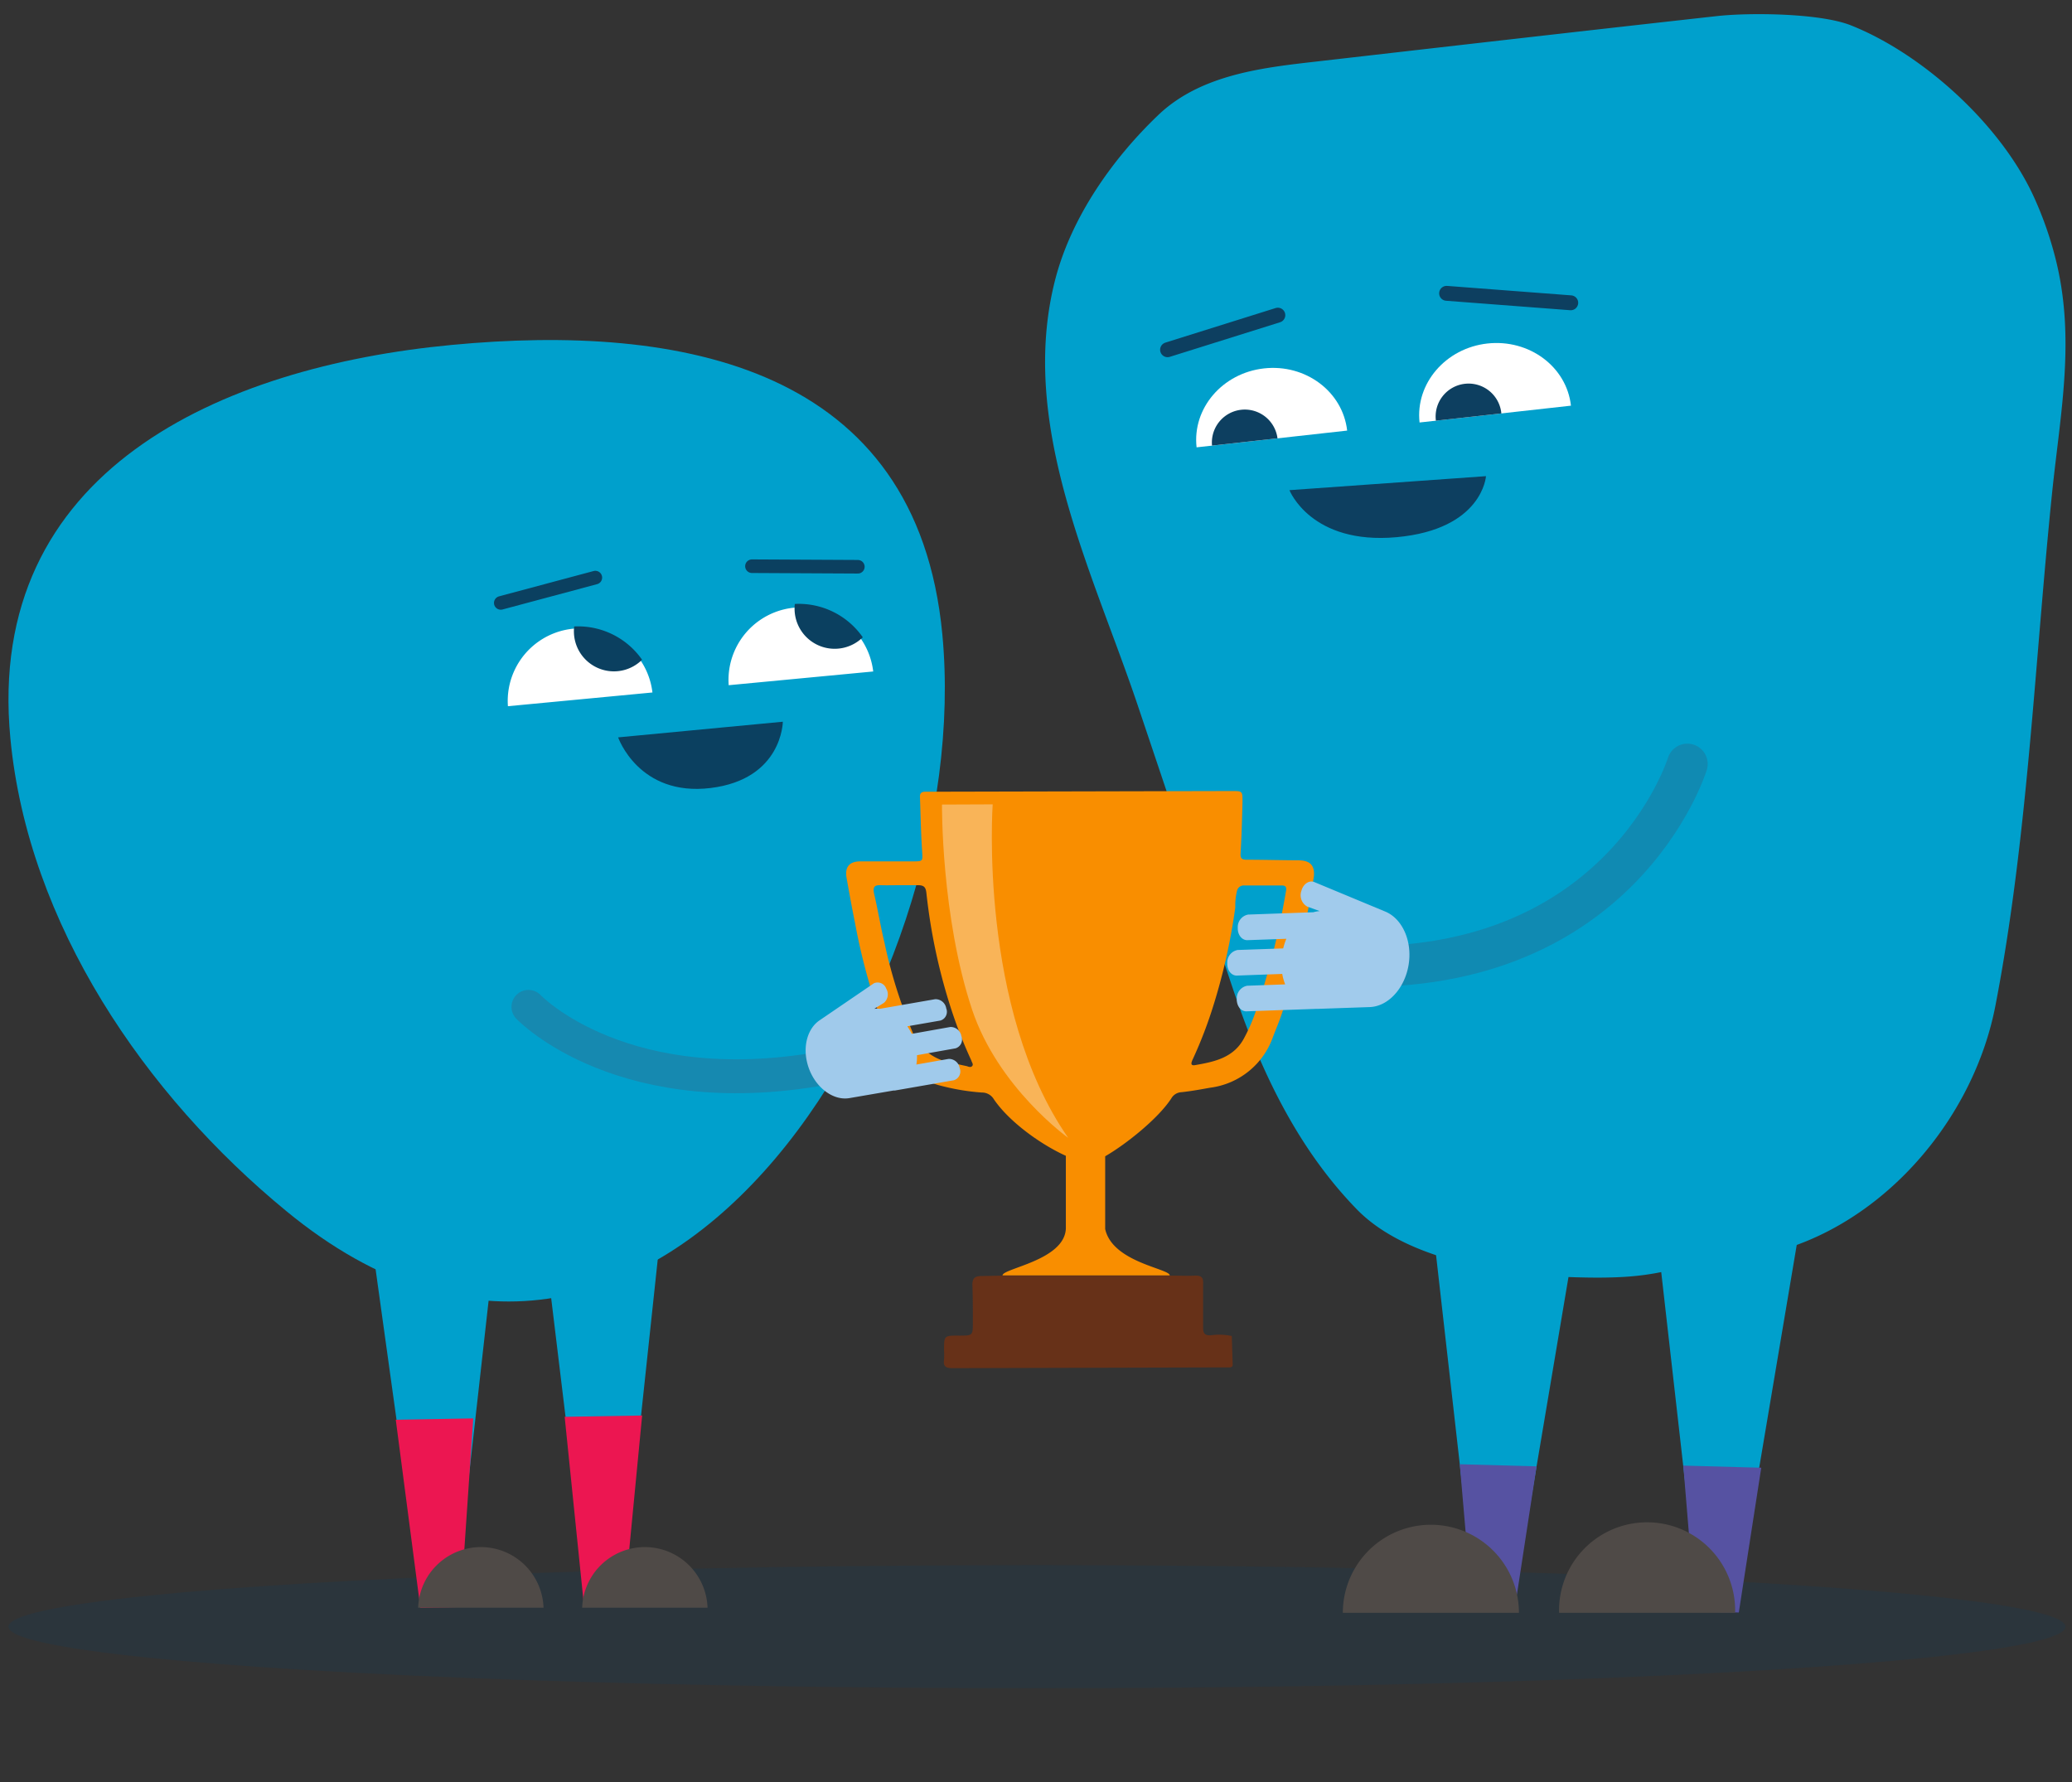 <svg id="Layer_1" data-name="Layer 1" xmlns="http://www.w3.org/2000/svg" viewBox="0 0 301.92 259.69"><rect x="0" y="0" width="301.92" height="259.69" fill="#333333" stroke="none"/><defs><style>.cls-1,.cls-8{fill:#0d3f60;}.cls-1{opacity:0.2;}.cls-2{fill:#00a0cc;}.cls-3{fill:#ec1651;}.cls-4{fill:#5652a2;}.cls-5{fill:#4f4a47;}.cls-11,.cls-12,.cls-6,.cls-9{fill:none;stroke-linecap:round;stroke-miterlimit:10;}.cls-6{stroke:#0d3f60;stroke-width:2.17px;}.cls-7{fill:#fff;}.cls-9{stroke:#108ab2;stroke-width:5.93px;}.cls-10{fill:#0b4060;}.cls-11{stroke:#0b4060;stroke-width:1.98px;}.cls-12{stroke:#1689b0;stroke-width:4.94px;}.cls-13{fill:#f98e00;}.cls-14{fill:#673118;}.cls-15{fill:#f9b458;}.cls-16{fill:#a1cbec;}.cls-17{fill:#a0caeb;}</style></defs><ellipse class="cls-1" cx="151.1" cy="237.02" rx="149.87" ry="8.97"/><path class="cls-2" d="M229.65,186.11c12.74.37,12.2-1.43,23.72-2.71,18.44-2.06,33.88-18.68,37.39-36.86,4.7-24.3,5.72-49.95,8.25-74.63,1.2-11.72,3.5-22.7.44-34.5a52.89,52.89,0,0,0-3-8.53c-4.82-10.73-16.35-21.07-26.78-25.2-4.44-1.75-14.6-1.88-19.55-1.33C229.35,4.66,211.78,6.68,191,9.06c-7.61.87-16.25,2-22.21,7.69-6.52,6.22-12.6,14.7-15,23.87-5.5,21.16,5.36,42.45,12,62.17q6.89,20.49,13.77,41c4,11.93,9.36,23.38,18.14,32.41C205.13,183.83,219.69,185.83,229.65,186.11Z"/><polyline class="cls-2" points="72.51 177.82 66.9 227.85 60.71 227.95 52.92 171.92"/><polyline class="cls-2" points="96.73 175.21 91.15 227.42 84.96 227.53 78.93 177.71"/><polygon class="cls-3" points="85.08 233.85 90.92 233.75 93.57 206.25 82.28 206.44 85.08 233.85"/><polygon class="cls-3" points="61.25 234.26 67.09 234.16 68.96 206.67 57.67 206.87 61.25 234.26"/><polyline class="cls-2" points="231.62 167.86 220.47 234.03 215.04 233.89 207.5 167.41"/><polyline class="cls-2" points="264.13 167.63 252.98 233.8 247.55 233.66 240 167.18"/><polygon class="cls-4" points="247.04 234.86 245.28 213.55 256.64 213.86 253.37 234.95 247.04 234.86"/><polygon class="cls-4" points="214.36 232.47 212.71 213.35 223.9 213.66 221.04 232.33 214.36 232.47"/><path class="cls-5" d="M227.18,235a12.83,12.83,0,1,1,25.65,0"/><path class="cls-5" d="M195.67,235a12.83,12.83,0,0,1,25.66,0"/><line class="cls-6" x1="228.88" y1="44.12" x2="210.79" y2="42.74"/><line class="cls-6" x1="170.13" y1="50.96" x2="186.2" y2="45.92"/><path class="cls-7" d="M196.3,62.74c-.64-5.68-6.06-9.74-12.12-9.06s-10.46,5.82-9.82,11.5"/><path class="cls-8" d="M186.15,63.87a4.8,4.8,0,0,0-9.54,1.06"/><path class="cls-7" d="M228.91,59.11c-.63-5.68-6.08-9.73-12.17-9.06s-10.52,5.84-9.89,11.51"/><path class="cls-8" d="M218.77,60.24a4.8,4.8,0,1,0-9.54,1.06"/><path class="cls-8" d="M217.74,50l-.21,0Z"/><path class="cls-8" d="M183.23,53.79l.21,0Z"/><path class="cls-8" d="M187.89,71.42s3.13,8,15.64,6.85,13-8.89,13-8.89Z"/><path class="cls-9" d="M245.87,111.32s-9.78,31.81-51.47,29.38"/><path class="cls-2" d="M1.51,107.57c2.57,27.07,19.62,52,40.24,68.92,53.15,43.72,100.59-31.21,95.56-84.09-3.71-39-38-45.32-71.51-42.14S-2.2,68.53,1.51,107.57Z"/><path class="cls-10" d="M90.07,107.44s3,8.66,13.47,7.38,10.53-9.66,10.53-9.66Z"/><path class="cls-7" d="M127.24,97.84a10.58,10.58,0,0,0-21.06,2"/><path class="cls-7" d="M95.07,100.9a10.58,10.58,0,0,0-21.06,2"/><line class="cls-11" x1="125" y1="82.58" x2="109.57" y2="82.5"/><line class="cls-11" x1="72.97" y1="87.85" x2="86.75" y2="84.16"/><path class="cls-10" d="M87.73,97.56a5.83,5.83,0,0,1-4.06-6.28,11.37,11.37,0,0,1,9.89,4.85A5.82,5.82,0,0,1,87.73,97.56Z"/><path class="cls-10" d="M119.89,94.27A5.85,5.85,0,0,1,115.82,88a11.36,11.36,0,0,1,9.9,4.86A5.85,5.85,0,0,1,119.89,94.27Z"/><path class="cls-12" d="M77,146.71s13.89,14.67,44.4,8.67"/><path class="cls-13" d="M187.38,129.87a113.23,113.23,0,0,1-4.56,17.95,26.34,26.34,0,0,1-1.53,3.43c-1.51,2.88-4.35,3.46-7.11,3.94-.82.16-.57-.43-.38-.84a63.94,63.94,0,0,0,3.06-8A88,88,0,0,0,180,132.22a9.06,9.06,0,0,1,.27-2.49,1,1,0,0,1,1.05-.71c.88,0,1.75,0,2.64,0h0c.88,0,1.76,0,2.65,0C187.24,129,187.53,129.13,187.38,129.87Zm-45.74,25.48c-.18.2-.48.1-.74,0-1-.21-1.94-.42-2.9-.65a7.15,7.15,0,0,1-5-4.25,71.17,71.17,0,0,1-4.13-13.15c-.57-2.36-.95-4.76-1.51-7.12-.19-1,.1-1.23,1-1.2s1.84,0,2.75,0,1.77,0,2.65,0,1.14.3,1.23,1.14a84,84,0,0,0,3.72,17.24,68.39,68.39,0,0,0,2.84,7.19C141.6,154.8,141.9,155.09,141.64,155.35Zm47.78-30c-2.57,0-5.15-.08-7.71-.08-.68,0-1-.12-.94-.94.15-2.5.22-5,.28-7.51,0-1.56,0-1.56-1.57-1.56l-43.69.1c-.34,0-.67,0-1,0-.5,0-.76.22-.74.74.1,2.65.14,5.3.32,8,.09,1.35.12,1.41-1.29,1.41l-7.72,0c-1.62,0-2.28.84-2,2.42.39,2.18.78,4.34,1.22,6.51a90.69,90.69,0,0,0,4.71,16.56c1.5,3.61,3.85,6.22,7.77,7.19a32.57,32.57,0,0,0,6,1,2,2,0,0,1,1.77,1c2.23,3.26,6.8,6.56,10.48,8.22l0,10.62c-.22,4.63-9.22,5.77-9.23,6.81h1.88l20.39,0h2.1c0-1-8.34-1.89-9.41-6.76l0-10.6c3.06-1.77,7.74-5.51,9.64-8.44a1.8,1.8,0,0,1,1.5-.9c1.38-.15,2.76-.4,4.14-.65a11.21,11.21,0,0,0,9.16-7.37c.47-1.24,1-2.46,1.4-3.72a135.66,135.66,0,0,0,4.57-19.68C191.6,126.23,191,125.41,189.42,125.37Z"/><path class="cls-14" d="M146,185.87l21.65,0c1.1,0,2.21,0,3.3,0s2,.05,3.09,0,1.33.31,1.27,1.29c0,2.07,0,4.14,0,6.19,0,.89.17,1.25,1.13,1.21a8.69,8.69,0,0,1,3.05.11l.13,4.18c0,.29-.19.38-.44.39h-.78l-39.58.11c-1,0-1.41-.23-1.26-1.26a9.84,9.84,0,0,0,0-1.33c0-2.16,0-2.16,2.2-2.15,2,0,2,0,2-2,0-1.81,0-3.61-.07-5.42,0-.92.37-1.25,1.25-1.26Z"/><path class="cls-15" d="M144.65,117.2s-2.12,29.75,11,48.59c0,0-10.18-7.26-14-18.67-4.53-13.61-4.39-29.89-4.39-29.89Z"/><path class="cls-16" d="M201.92,132.85c2.1.91,3.55,3.49,3.45,6.57-.14,3.92-2.75,7.22-5.8,7.32L192,147h-.16l-.08,0-10.16.36c-.79,0-1.42-.79-1.38-1.82a1.85,1.85,0,0,1,1.51-1.91l5.54-.2a7.89,7.89,0,0,1-.43-1.52l-6.63.24c-.8,0-1.42-.79-1.38-1.81a1.85,1.85,0,0,1,1.51-1.92l6.64-.23a8.83,8.83,0,0,1,.46-1.4l-5.7.2c-.79,0-1.42-.79-1.38-1.82a1.85,1.85,0,0,1,1.51-1.91l9.5-.34a5.06,5.06,0,0,1,.93-.17l-1.79-.64a1.89,1.89,0,0,1-.88-2.3h0c.26-1,1.1-1.57,1.85-1.3Z"/><path class="cls-17" d="M127.34,143.27a1.33,1.33,0,0,1,1.79.77h0a1.62,1.62,0,0,1-.34,2.09l-1.39.86a3.66,3.66,0,0,1,.81,0l8.06-1.4a1.58,1.58,0,0,1,1.61,1.34,1.33,1.33,0,0,1-.84,1.77l-4.83.84a7.91,7.91,0,0,1,.64,1.1l5.62-1a1.59,1.59,0,0,1,1.62,1.34,1.34,1.34,0,0,1-.85,1.77l-5.62,1a6.76,6.76,0,0,1-.09,1.36l4.7-.82a1.59,1.59,0,0,1,1.61,1.34,1.34,1.34,0,0,1-.84,1.77l-8.62,1.5h-.07l-.13,0L123.79,160c-2.58.45-5.36-1.86-6.17-5.14-.64-2.57.12-5,1.73-6.14Z"/><path class="cls-5" d="M84.83,234.26a9.14,9.14,0,0,1,18.27,0"/><path class="cls-5" d="M60.93,234.26a9.14,9.14,0,0,1,18.27,0"/></svg>